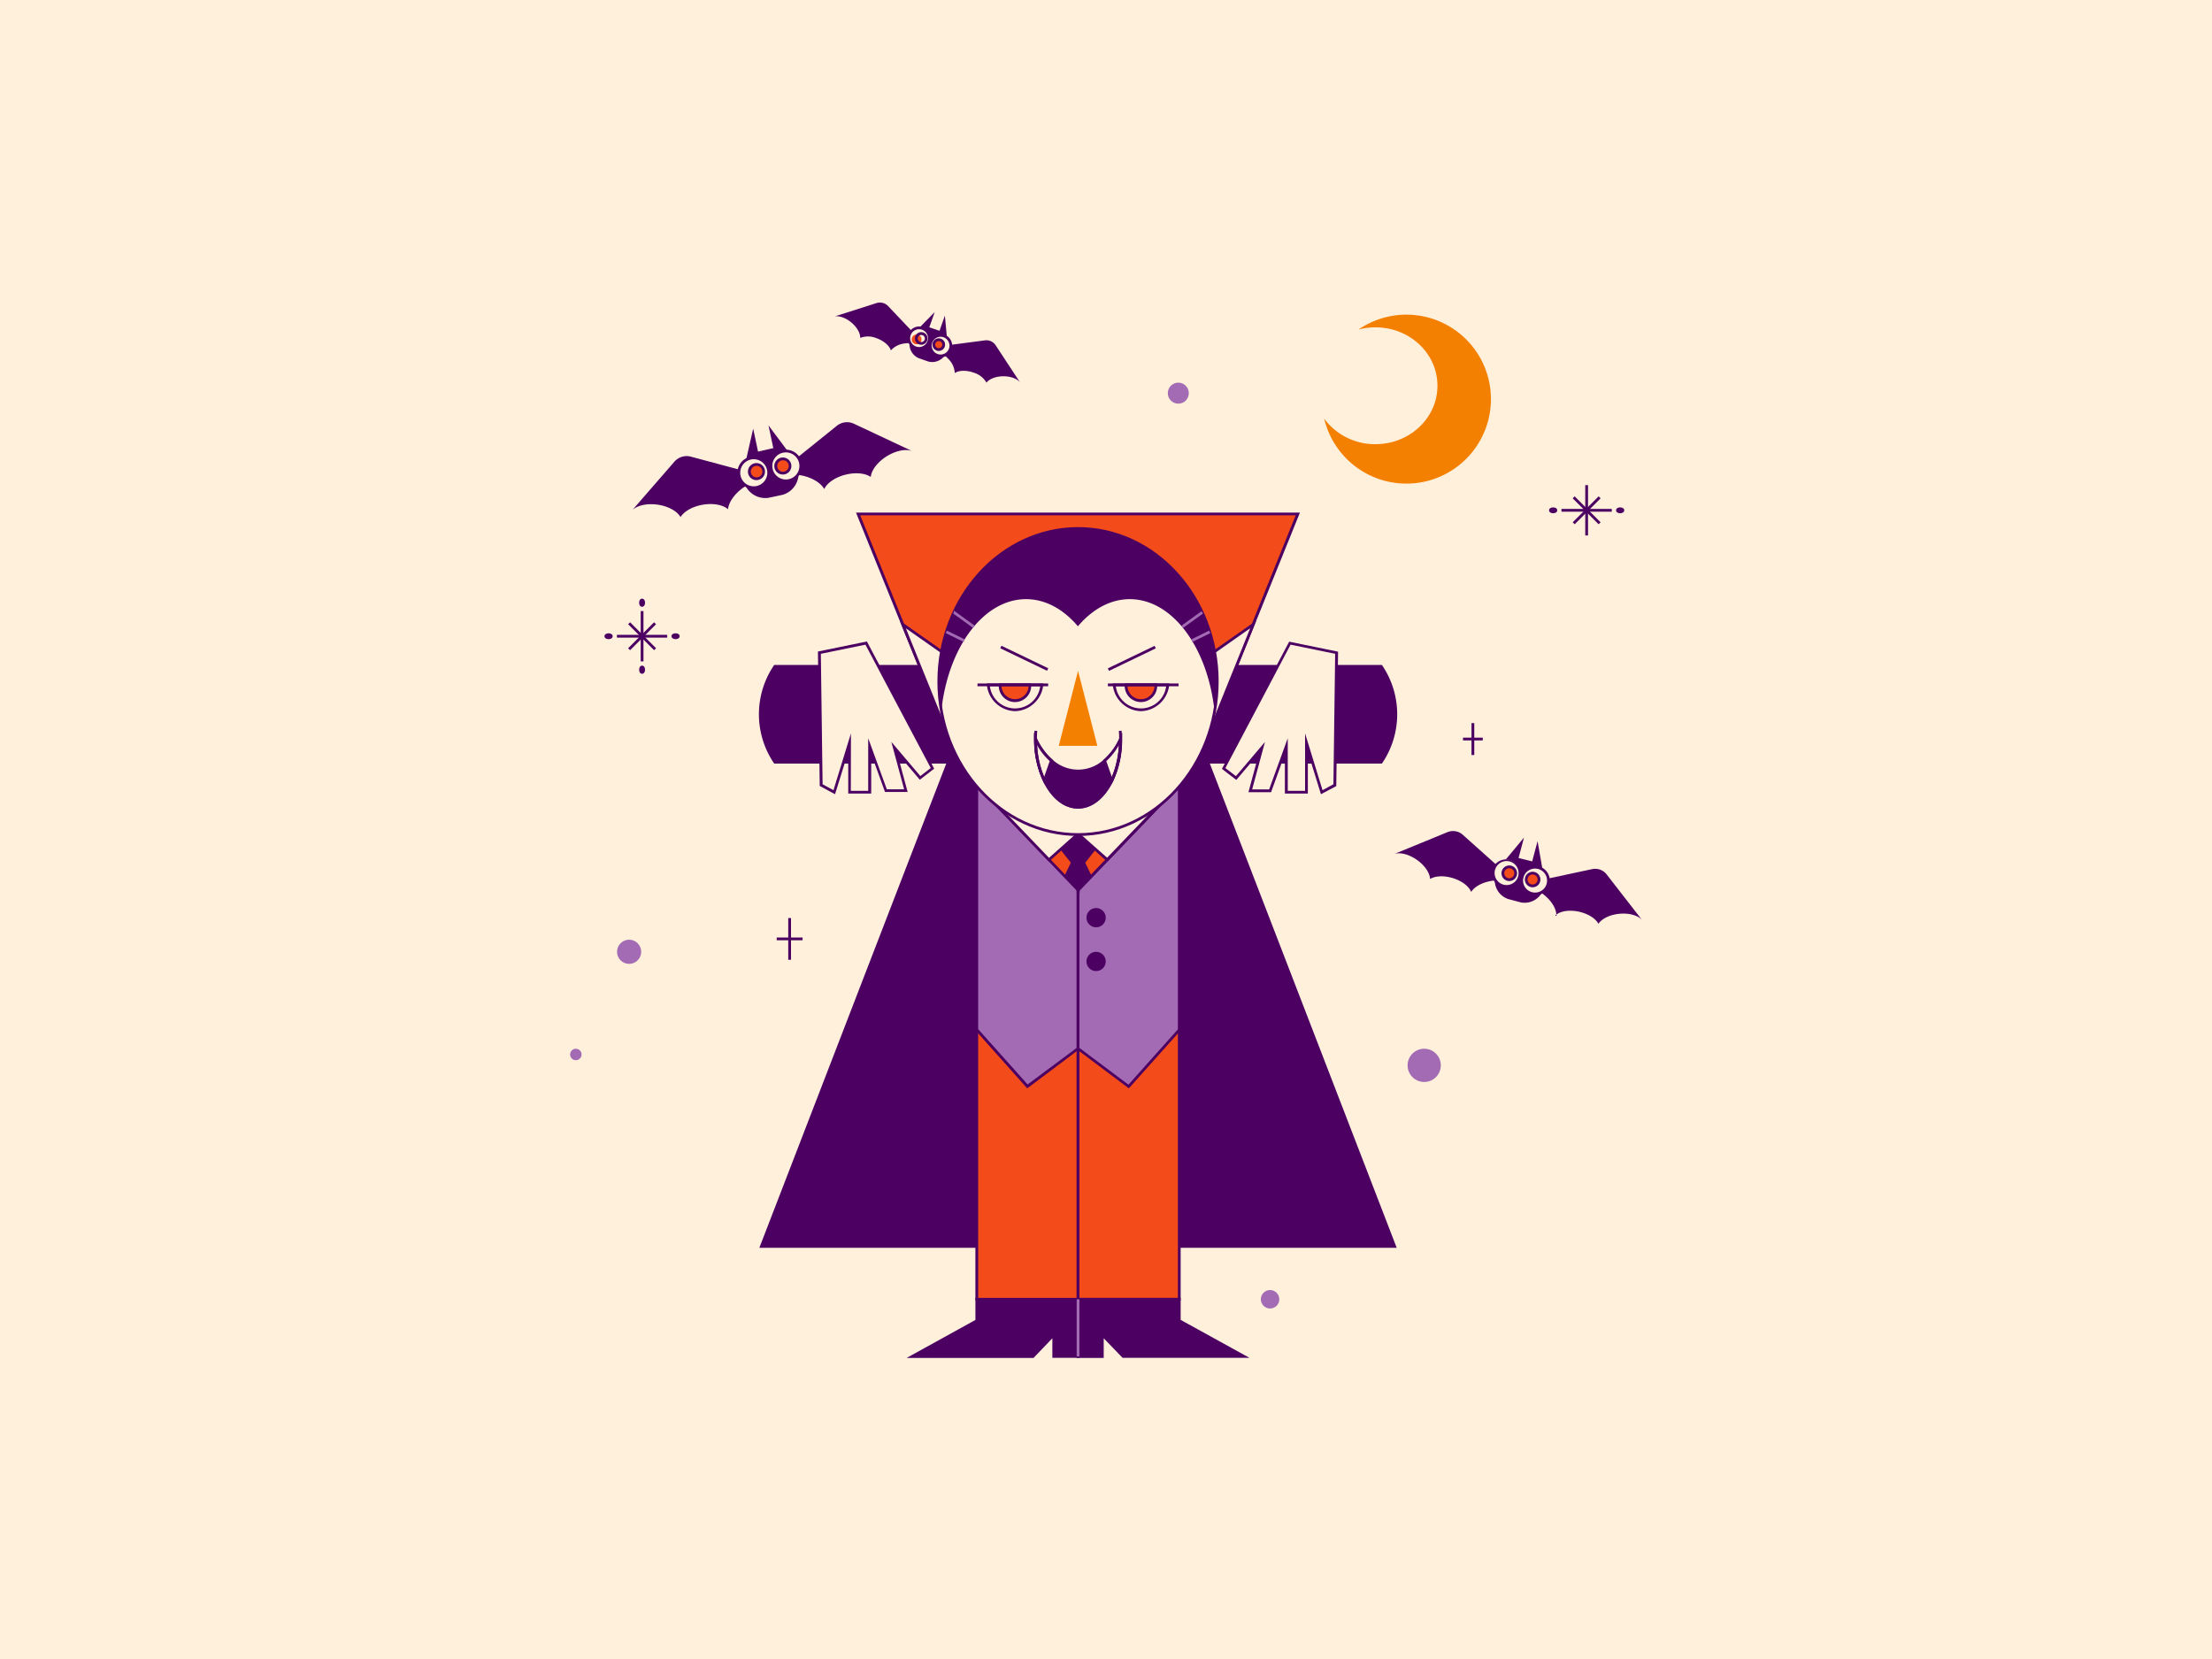<svg id="layer" xmlns="http://www.w3.org/2000/svg" viewBox="0 0 800 600"><defs><style>.cls-1{fill:#fff0dc;}.cls-2{fill:#4b0062;}.cls-3{fill:#f44b1b;}.cls-4{fill:#a26bb4;}.cls-5{fill:#f48001;}</style></defs><title>Halloween Vampire</title><rect class="cls-1" width="800" height="600"/><polygon class="cls-2" points="269.82 166.35 272.4 155.03 274.72 166.01 269.82 166.35"/><path class="cls-2" d="M273.92,173.72l-.42.46a15.33,15.33,0,0,0-5.76,3c-2.65,2.19-4.25,4.85-4.44,7-1.95-1.72-5.88-2.39-10-1.47-3.4.76-6,2.43-7.18,4.3-1.28-2.27-4.83-4.17-9-4.58-3.62-.36-6.76.49-8.38,2L243.88,167a5.89,5.89,0,0,1,6-1.84l22.79,6.11Z"/><path class="cls-2" d="M288.73,171.75l-.06-.18-1.62-5-.2-.61a5.76,5.76,0,0,0-6.1-4l-1.06.11-6.55,1.5a5.77,5.77,0,0,0-4,6.1l.68,6.39a8,8,0,0,0,8,4l5.2-1.1a8,8,0,0,0,5.75-6.89Z"/><polygon class="cls-2" points="284.89 163.16 277.94 153.86 280.27 164.84 284.89 163.16"/><path class="cls-2" d="M329.81,163.11c-2.1-.76-5.33-.26-8.5,1.54-3.65,2.07-6.14,5.24-6.39,7.84-1.81-1.24-4.89-1.69-8.3-1-4.1.81-7.43,3-8.51,5.38-1.06-1.9-3.59-3.68-6.92-4.61a15.89,15.89,0,0,0-2.47-.49.58.58,0,0,0-.18,0,13.76,13.76,0,0,0-3.85.07l-.57-.25,0-.65.12-2.11,1.3-1.05,1.46-1.18,1.54-1.24L302.65,154a5.87,5.87,0,0,1,6.2-.74Z"/><polygon class="cls-2" points="332.46 118.57 338.05 112.85 335.47 120.14 332.46 118.57"/><path class="cls-2" d="M332.22,124.37l-.41.12a10.56,10.56,0,0,0-4.48-.29,7.82,7.82,0,0,0-5.13,2.52c-.53-1.71-2.6-3.52-5.32-4.45a7.81,7.81,0,0,0-5.77-.06c.07-1.8-1.34-4.19-3.65-5.93-2-1.51-4.15-2.14-5.65-1.82l15.2-4.85a4.06,4.06,0,0,1,4.17,1.07l11.19,11.79Z"/><path class="cls-2" d="M341.63,128.55l0-.13.85-3.53.1-.43a4,4,0,0,0-2.16-4.52l-.66-.32-4.39-1.48a4,4,0,0,0-4.53,2.15l-1.9,4a5.5,5.5,0,0,0,3.3,5.23l3.45,1.22a5.52,5.52,0,0,0,5.86-2Z"/><polygon class="cls-2" points="342.47 122.11 341.73 114.15 339.15 121.44 342.47 122.11"/><path class="cls-2" d="M368.88,138.25c-1-1.2-3-2.07-5.54-2.16-2.89-.1-5.49.87-6.58,2.3a7.79,7.79,0,0,0-4.51-3.58c-2.7-1-5.45-.9-6.94.1a7.81,7.81,0,0,0-2.41-5.19,11,11,0,0,0-1.27-1.17l-.1-.08a9.48,9.48,0,0,0-2.29-1.34l-.25-.35.26-.37.83-1.2,1.14-.15,1.28-.17,1.35-.17,12.35-1.62a4,4,0,0,1,3.91,1.8Z"/><polygon class="cls-2" points="544.52 310.93 551.17 302.92 548.58 312.65 544.52 310.93"/><path class="cls-2" d="M544.82,318.48l-.52.19a13.74,13.74,0,0,0-5.84.1c-3,.67-5.36,2.15-6.39,3.81-.86-2.17-3.74-4.3-7.37-5.21-3-.77-5.81-.5-7.49.53-.1-2.34-2.17-5.29-5.35-7.31-2.75-1.75-5.61-2.35-7.52-1.77l19.2-7.88a5.28,5.28,0,0,1,5.53,1L544.8,316Z"/><path class="cls-2" d="M557.46,322.91l0-.17.73-4.67.09-.57a5.16,5.16,0,0,0-3.28-5.64l-.89-.34-5.85-1.45a5.17,5.17,0,0,0-5.65,3.26l-2,5.38a7.15,7.15,0,0,0,4.83,6.43l4.61,1.23a7.18,7.18,0,0,0,7.39-3.18Z"/><polygon class="cls-2" points="557.87 314.48 556.08 304.23 553.49 313.95 557.87 314.48"/><path class="cls-2" d="M562.63,331a2.83,2.83,0,0,1,.27-.24,3,3,0,0,1,0,.4c-.06,0-.09,0-.09,0A.86.86,0,0,1,562.63,331Z"/><path class="cls-2" d="M593.8,332.64c-1.37-1.46-4.16-2.37-7.41-2.21-3.76.18-7,1.7-8.29,3.67-.94-1.73-3.22-3.33-6.23-4.17-3.61-1-7.16-.6-9,.86-.07-1.95-1.38-4.4-3.66-6.48a14.24,14.24,0,0,0-1.77-1.39.52.52,0,0,0-.13-.09,12.34,12.34,0,0,0-3.11-1.5l-.36-.43.29-.51,1-1.64,1.47-.31,1.64-.35,1.73-.37,15.84-3.39a5.26,5.26,0,0,1,5.26,1.92Z"/><path class="cls-2" d="M562.89,331.18c-.06,0-.09,0-.09,0a.86.86,0,0,1-.17-.16,2.83,2.83,0,0,1,.27-.24A3,3,0,0,1,562.89,331.18Z"/><path class="cls-2" d="M562.89,331.18c-.06,0-.09,0-.09,0a.86.86,0,0,1-.17-.16,2.83,2.83,0,0,1,.27-.24A3,3,0,0,1,562.89,331.18Z"/><polygon class="cls-3" points="469.4 185.86 453.25 225.84 435.84 268.93 434.67 271.82 420.57 282.13 359.2 282.13 345.1 271.82 343.93 268.93 326.52 225.84 310.37 185.86 469.4 185.86"/><path class="cls-2" d="M420.73,282.63H359l-14.35-10.49-1.22-3-33.84-83.76H470.14l-35.06,86.78Zm-61.37-1h61l13.85-10.13,34.4-85.14H311.11l34.4,85.14Z"/><polygon class="cls-2" points="505.14 451.29 274.63 451.29 344.71 269.72 435.07 269.72 505.14 451.29"/><path class="cls-2" d="M305.56,240.5H280a31.52,31.52,0,0,0,0,35.65h86.43V240.5Z"/><path class="cls-2" d="M499.8,240.5H413.36v35.65h86.43a31.52,31.52,0,0,0,0-35.65Z"/><polygon class="cls-1" points="361.12 250.13 343.93 268.93 326.52 225.84 361.12 250.13"/><path class="cls-2" d="M343.77,269.86l-18.34-45.39,36.45,25.59Zm-16.15-42.63L344.1,268l16.27-17.79Z"/><polygon class="cls-1" points="453.25 225.84 435.84 268.93 418.65 250.13 453.25 225.84"/><path class="cls-2" d="M436,269.86l-18.11-19.8,36.45-25.59Zm-16.6-19.64L435.67,268l16.48-40.79Z"/><rect class="cls-3" x="353.27" y="282.13" width="36.62" height="187.77"/><path class="cls-2" d="M390.39,470.4H352.77V281.63h37.62Zm-36.62-1h35.62V282.63H353.77Z"/><rect class="cls-3" x="389.89" y="282.13" width="36.61" height="187.77"/><path class="cls-2" d="M427,470.4H389.39V281.63H427Zm-36.61-1H426V282.63H390.39Z"/><polygon class="cls-2" points="353.27 469.91 353.27 477.64 329.82 490.58 373.56 490.58 381.1 482.72 381.1 490.58 389.89 490.58 389.89 469.91 353.27 469.91"/><path class="cls-2" d="M390.39,491.08H380.6V484l-6.82,7.12H327.88l24.89-13.74v-7.94h37.61Zm-8.79-1h7.79V470.41H353.77v7.53l-22,12.15h41.58l8.25-8.61Z"/><polygon class="cls-4" points="389.89 282.13 389.89 379.21 371.58 392.93 353.27 372.4 353.27 282.13 389.89 282.13"/><path class="cls-2" d="M371.51,393.61l-18.74-21v-91h37.62v97.83Zm-17.74-21.4,17.88,20L389.39,379V282.63H353.77Z"/><polygon class="cls-2" points="426.5 469.91 426.5 477.64 449.95 490.58 406.21 490.58 398.68 482.72 398.68 490.58 389.89 490.58 389.89 469.91 426.5 469.91"/><path class="cls-2" d="M451.89,491.08H406L399.17,484v7.12h-9.79V469.41H427v7.94Zm-45.47-1H448l-22-12.15v-7.53H390.39v19.67h7.79v-8.61Z"/><polygon class="cls-4" points="426.5 282.13 426.5 372.4 408.19 392.93 389.89 379.21 389.89 282.13 426.5 282.13"/><path class="cls-2" d="M408.26,393.61l-18.87-14.15V281.63H427v91ZM390.39,379l17.73,13.29,17.88-20V282.63H390.39Z"/><circle class="cls-2" cx="396.42" cy="331.89" r="3.49"/><circle class="cls-2" cx="396.42" cy="347.72" r="3.49"/><rect class="cls-4" x="389.39" y="469.91" width="1" height="20.67"/><polygon class="cls-3" points="389.93 278.86 389.84 278.86 348.58 278.86 379.35 310.93 384.97 316.79 389.84 321.86 389.84 321.95 389.89 321.91 389.93 321.95 389.93 321.86 394.8 316.79 400.42 310.93 431.19 278.86 389.93 278.86"/><path class="cls-2" d="M390.43,323.07l-.56-.5-.48.38,0-.87-41.94-43.71h85l-41.93,43.7Zm-40.68-43.71,40.13,41.83L430,279.36Z"/><polygon class="cls-2" points="398.34 304.62 389.93 293.79 389.89 293.74 389.84 293.8 381.43 304.62 387.28 312.01 384.97 316.79 389.84 321.86 389.84 321.95 389.89 321.91 389.93 321.95 389.93 321.86 394.8 316.79 392.49 312.01 398.34 304.62"/><polygon class="cls-1" points="431.19 278.86 400.42 310.93 389.93 301.59 389.89 301.55 389.84 301.59 379.35 310.93 348.58 278.86 431.19 278.86"/><path class="cls-2" d="M400.45,311.63l-10.56-9.4-10.56,9.4-31.92-33.26h85Zm-50.69-32.26,29.63,30.88,10.48-9.33.38.29,10.15,9L430,279.36Z"/><ellipse class="cls-1" cx="389.89" cy="246.48" rx="50.36" ry="55.35"/><path class="cls-2" d="M389.89,302.33c-28,0-50.86-25.05-50.86-55.85s22.81-55.85,50.86-55.85,50.85,25.05,50.85,55.85S417.93,302.33,389.89,302.33Zm0-110.7c-27.49,0-49.86,24.61-49.86,54.85s22.37,54.85,49.86,54.85,49.85-24.61,49.85-54.85S417.38,191.63,389.89,191.63Z"/><path class="cls-2" d="M440.24,246.48a60,60,0,0,1-1,10.72c-2.41-23-15.21-40.51-30.65-40.51-7,0-13.55,3.66-18.75,9.81-5.21-6.15-11.71-9.81-18.76-9.81-15.44,0-28.24,17.53-30.65,40.51a60,60,0,0,1-1-10.72c0-30.57,22.54-55.35,50.36-55.35S440.24,215.91,440.24,246.48Z"/><rect class="cls-4" x="426.7" y="223.57" width="8.95" height="1" transform="translate(-49.53 295.08) rotate(-35.86)"/><polygon class="cls-4" points="431.23 232.17 431.11 232.17 431.11 231.66 430.89 231.22 437.3 228.07 437.74 228.97 431.23 232.17"/><polygon class="cls-4" points="351.93 227.1 344.68 221.85 344.97 221.45 344.96 220.94 345.12 220.94 345.26 221.04 352.51 226.29 351.93 227.1"/><polygon class="cls-4" points="348.67 232.17 348.55 232.17 342.02 228.96 342.46 228.07 348.88 231.23 348.67 231.66 348.67 232.17"/><polygon class="cls-1" points="296.36 236.04 297 283.95 301.74 286.51 307.25 268.58 307.25 286.51 314.55 286.51 314.55 269.86 320.43 286 327.61 286 323.38 270.37 332.73 281.39 337.22 277.93 313.26 232.59 296.36 236.04"/><path class="cls-2" d="M302,287.24l-5.53-3-.65-48.61L313.53,232l24.32,46-5.19,4-8.21-9.67,3.81,14.1h-8.18l-5-13.81V287h-8.3v-15.1Zm5.71-1.23H314V267l6.73,18.47H327l-4.64-17.16,10.49,12.36,3.77-2.91L313,233.15l-16.13,3.3.63,47.2,3.94,2.13,6.31-20.53Z"/><polygon class="cls-1" points="483.42 236.04 482.77 283.95 478.04 286.51 472.53 268.58 472.53 286.51 465.23 286.51 465.23 269.86 459.34 286 452.16 286 456.39 270.37 447.04 281.39 442.56 277.93 466.51 232.59 483.42 236.04"/><path class="cls-2" d="M477.74,287.24,473,271.91V287h-8.3V272.69l-5,13.81h-8.18l3.81-14.1-8.21,9.67-5.19-4,24.32-46,17.68,3.62-.65,48.61Zm-12-1.23H472V265.25l6.31,20.53,3.94-2.13.63-47.2-16.13-3.3-23.58,44.64L447,280.7l10.49-12.36-4.64,17.16H459L465.73,267Z"/><path class="cls-2" d="M367.11,257.2a10.56,10.56,0,0,1-10.19-9.45l-.07-.56h20.52l-.07.56A10.56,10.56,0,0,1,367.11,257.2Zm-9.11-9a9.18,9.18,0,0,0,18.21,0Z"/><path class="cls-3" d="M372.51,248a5.4,5.4,0,1,1-10.8,0,1.83,1.83,0,0,1,0-.33h10.76A1.83,1.83,0,0,1,372.51,248Z"/><path class="cls-2" d="M367.11,253.92a5.91,5.91,0,0,1-5.9-5.9,2.28,2.28,0,0,1,0-.42l.08-.41h11.59l.07.41a2.39,2.39,0,0,1,0,.42A5.91,5.91,0,0,1,367.11,253.92Zm-4.9-5.73a4.9,4.9,0,0,0,9.79,0Z"/><path class="cls-2" d="M412.66,257.2a10.56,10.56,0,0,1-10.19-9.45l-.07-.56h20.52l-.07.56A10.56,10.56,0,0,1,412.66,257.2Zm-9.11-9a9.18,9.18,0,0,0,18.21,0Z"/><path class="cls-3" d="M418.06,248a5.4,5.4,0,0,1-10.8,0,1.83,1.83,0,0,1,0-.33H418A1.83,1.83,0,0,1,418.06,248Z"/><path class="cls-2" d="M412.66,253.92a5.91,5.91,0,0,1-5.9-5.9,2.28,2.28,0,0,1,0-.42l.08-.41h11.59l.08.41a2.28,2.28,0,0,1,0,.42A5.91,5.91,0,0,1,412.66,253.92Zm-4.9-5.73a4.9,4.9,0,0,0,9.79,0Z"/><polygon class="cls-5" points="389.89 242.63 382.91 269.73 396.87 269.73 389.89 242.63"/><path class="cls-2" d="M405.26,267.28a35.17,35.17,0,0,1-3.18,15c-2.81,5.86-7.23,9.64-12.19,9.64s-9.39-3.78-12.19-9.64a35,35,0,0,1-3.19-15,22.73,22.73,0,0,0,5.74,7.81,14.21,14.21,0,0,0,19.28,0A22.77,22.77,0,0,0,405.26,267.28Z"/><path class="cls-2" d="M389.89,292.44c-5,0-9.63-3.62-12.64-9.92A35.38,35.38,0,0,1,374,267.28V265l1,2.06a22.4,22.4,0,0,0,5.61,7.64,13.71,13.71,0,0,0,18.63,0,22.4,22.4,0,0,0,5.6-7.64l1-2.07v2.28a35.52,35.52,0,0,1-3.23,15.24C399.51,288.83,394.9,292.44,389.89,292.44Zm-14.82-23a33.5,33.5,0,0,0,3.08,12.62c2.84,5.95,7.12,9.36,11.74,9.36s8.89-3.41,11.74-9.36a33.63,33.63,0,0,0,3.07-12.61,22.51,22.51,0,0,1-4.84,6,14.71,14.71,0,0,1-19.93,0A22.44,22.44,0,0,1,375.07,269.47Z"/><path class="cls-1" d="M405.26,267.28a35.17,35.17,0,0,1-3.18,15l-2.55-7.21A22.77,22.77,0,0,0,405.26,267.28Z"/><path class="cls-2" d="M402,283.61l-3.07-8.67.26-.22a22.4,22.4,0,0,0,5.6-7.64l1-2.07v2.28a35.52,35.52,0,0,1-3.23,15.24Zm-1.9-8.36,2,5.72a34.29,34.29,0,0,0,2.56-11.49A22.71,22.71,0,0,1,400.12,275.25Z"/><path class="cls-1" d="M380.25,275.09l-2.55,7.21a35,35,0,0,1-3.19-15A22.73,22.73,0,0,0,380.25,275.09Z"/><path class="cls-2" d="M377.77,283.61l-.52-1.08A35.37,35.37,0,0,1,374,267.28V265l1,2.06a22.4,22.4,0,0,0,5.61,7.64l.26.22Zm-2.7-14.14a34.13,34.13,0,0,0,2.57,11.5l2-5.72A22.66,22.66,0,0,1,375.07,269.47Z"/><path class="cls-5" d="M539.22,144.41a30.57,30.57,0,0,1-60.31,7,22.8,22.8,0,0,0,18.53,9.23c12.39,0,22.43-9.46,22.43-21.13s-10-21.12-22.43-21.12a23.39,23.39,0,0,0-6.14.81,30.57,30.57,0,0,1,47.92,25.16Z"/><circle class="cls-1" cx="272.6" cy="170.98" r="5.4" transform="translate(-29.53 60.26) rotate(-11.97)"/><path class="cls-2" d="M272.6,176.88a5.9,5.9,0,1,1,5.77-7.12h0a5.9,5.9,0,0,1-5.77,7.12Zm0-10.8a5,5,0,0,0-1,.11,4.9,4.9,0,1,0,5.81,3.78h0a4.9,4.9,0,0,0-4.78-3.88Z"/><circle class="cls-3" cx="273.6" cy="170.56" r="2.58" transform="translate(-29.43 60.46) rotate(-11.97)"/><path class="cls-2" d="M273.6,173.64a3.08,3.08,0,1,1,3-3.72h0a3.09,3.09,0,0,1-3,3.72Zm0-5.16a2.08,2.08,0,0,0-2,2.51,2.08,2.08,0,1,0,2-2.51Z"/><circle class="cls-1" cx="284.23" cy="168.51" r="5.4" transform="translate(-28.77 62.62) rotate(-11.97)"/><path class="cls-2" d="M284.21,174.41a5.9,5.9,0,0,1-5.76-4.68h0a5.89,5.89,0,1,1,5.76,4.68Zm-4.78-4.88a4.9,4.9,0,1,0,3.78-5.81,4.87,4.87,0,0,0-3.78,5.81Z"/><circle class="cls-3" cx="283.14" cy="168.54" r="2.58" transform="translate(-28.8 62.39) rotate(-11.97)"/><path class="cls-2" d="M283.14,171.62a3.08,3.08,0,1,1,.64-.07A3.09,3.09,0,0,1,283.14,171.62Zm0-5.16a2.08,2.08,0,0,0-2,2.51,2.08,2.08,0,1,0,2-2.51Z"/><circle class="cls-1" cx="332.43" cy="122.28" r="3.72" transform="translate(106.12 394.77) rotate(-70.48)"/><path class="cls-2" d="M332.43,126.51a4.22,4.22,0,1,1,4-2.81h0a4.23,4.23,0,0,1-4,2.81Zm0-7.44a3.22,3.22,0,1,0,3,4.3h0a3.22,3.22,0,0,0-3-4.3Z"/><circle class="cls-3" cx="333.17" cy="122.4" r="1.78" transform="matrix(0.33, -0.94, 0.94, 0.33, 106.5, 395.54)"/><path class="cls-2" d="M333.17,124.68a2.28,2.28,0,1,1,2.15-1.52A2.27,2.27,0,0,1,333.17,124.68Zm0-3.55A1.28,1.28,0,0,0,332,122a1.28,1.28,0,1,0,1.21-.85Z"/><circle class="cls-1" cx="340.15" cy="125.02" r="3.72" transform="translate(108.68 403.86) rotate(-70.48)"/><path class="cls-2" d="M340.15,129.24a4.22,4.22,0,1,1,1.81-.41A4.23,4.23,0,0,1,340.15,129.24Zm0-7.44a3.23,3.23,0,0,0-3,2.15h0a3.21,3.21,0,1,0,3-2.15Z"/><circle class="cls-3" cx="339.5" cy="124.65" r="1.78" transform="translate(108.6 403) rotate(-70.48)"/><path class="cls-2" d="M339.5,126.92a2.28,2.28,0,0,1-2.14-3h0a2.28,2.28,0,1,1,2.14,3Zm0-3.56a1.28,1.28,0,0,0-1.2.85h0a1.28,1.28,0,0,0,.78,1.63,1.28,1.28,0,0,0,1.58-1.75,1.28,1.28,0,0,0-1.15-.73Z"/><circle class="cls-1" cx="544.87" cy="315.75" r="4.84" transform="translate(99.62 761.09) rotate(-75.1)"/><path class="cls-2" d="M544.88,321.09a5.35,5.35,0,0,1-5.17-6.71A5.34,5.34,0,0,1,550,317.12h0a5.35,5.35,0,0,1-5.15,4Zm0-9.68a4.34,4.34,0,1,0,4.2,5.46h0a4.35,4.35,0,0,0-4.2-5.46Z"/><circle class="cls-3" cx="545.84" cy="315.83" r="2.31" transform="translate(100.27 762.09) rotate(-75.1)"/><path class="cls-2" d="M545.85,318.64a2.82,2.82,0,0,1-2.72-3.54,2.81,2.81,0,1,1,5.44,1.45h0a2.81,2.81,0,0,1-2.71,2.09Zm0-4.63a1.81,1.81,0,1,0,1.75,2.28h0a1.81,1.81,0,0,0-1.29-2.22A1.78,1.78,0,0,0,545.85,314Z"/><circle class="cls-1" cx="555.17" cy="318.49" r="4.84" transform="translate(104.62 773.08) rotate(-75.1)"/><path class="cls-2" d="M555.18,323.83a5.35,5.35,0,0,1-5.17-6.71h0a5.34,5.34,0,1,1,5.17,6.71Zm-4.2-6.46a4.34,4.34,0,1,0,2-2.64,4.34,4.34,0,0,0-2,2.64Z"/><circle class="cls-3" cx="554.29" cy="318.07" r="2.31" transform="translate(104.37 771.92) rotate(-75.1)"/><path class="cls-2" d="M554.29,320.89a2.82,2.82,0,0,1-.73-.1,2.8,2.8,0,1,1,.73.1Zm0-4.63a1.82,1.82,0,1,0,.46.06A1.78,1.78,0,0,0,554.29,316.26Z"/><path class="cls-2" d="M389.89,292.44c-8.76,0-15.88-11.29-15.88-25.16,0-1,0-1.95.11-3l1,.07c-.07,1-.11,2-.11,2.91,0,13.32,6.68,24.16,14.88,24.16s14.87-10.84,14.87-24.16c0-.94,0-1.9-.11-2.92l1-.07c.07,1,.11,2,.11,3C405.76,281.16,398.64,292.44,389.89,292.44Z"/><rect class="cls-2" x="353.52" y="247.19" width="25.56" height="1"/><rect class="cls-2" x="400.69" y="247.19" width="25.56" height="1"/><rect class="cls-2" x="399.96" y="237.57" width="18.76" height="1" transform="translate(-62.76 201.18) rotate(-25.71)"/><rect class="cls-2" x="369.93" y="228.69" width="1" height="18.76" transform="translate(-4.72 468.62) rotate(-64.3)"/><rect class="cls-2" x="231.72" y="221" width="1" height="18.19"/><rect class="cls-2" x="223.12" y="229.6" width="18.19" height="1"/><rect class="cls-2" x="231.72" y="223.47" width="1" height="13.27" transform="translate(-94.69 231.6) rotate(-45)"/><rect class="cls-2" x="225.58" y="229.6" width="13.27" height="1" transform="translate(-94.69 231.6) rotate(-45)"/><ellipse class="cls-2" cx="232.22" cy="217.98" rx="1.06" ry="1.48"/><ellipse class="cls-2" cx="232.22" cy="242.21" rx="1.06" ry="1.48"/><ellipse class="cls-2" cx="244.33" cy="230.1" rx="1.48" ry="1.06"/><ellipse class="cls-2" cx="220.1" cy="230.1" rx="1.48" ry="1.06"/><rect class="cls-2" x="573.33" y="175.46" width="1" height="18.19"/><rect class="cls-2" x="564.73" y="184.06" width="18.19" height="1"/><rect class="cls-2" x="573.33" y="177.92" width="1" height="13.27" transform="translate(37.57 459.82) rotate(-45)"/><rect class="cls-2" x="567.2" y="184.06" width="13.27" height="1" transform="translate(37.57 459.82) rotate(-45)"/><ellipse class="cls-2" cx="585.95" cy="184.56" rx="1.48" ry="1.06"/><ellipse class="cls-2" cx="561.72" cy="184.56" rx="1.48" ry="1.06"/><rect class="cls-2" x="285.08" y="332.02" width="1" height="15.09"/><rect class="cls-2" x="280.91" y="339.06" width="9.35" height="1"/><rect class="cls-2" x="532.19" y="261.52" width="1" height="11.54"/><rect class="cls-2" x="529.12" y="266.78" width="7.14" height="1"/><circle class="cls-4" cx="227.53" cy="344.23" r="4.37"/><circle class="cls-4" cx="208.26" cy="381.36" r="2.07"/><circle class="cls-4" cx="426.15" cy="142.19" r="3.8"/><circle class="cls-4" cx="515.08" cy="385.3" r="6.01"/><circle class="cls-4" cx="459.34" cy="469.9" r="3.34"/></svg>